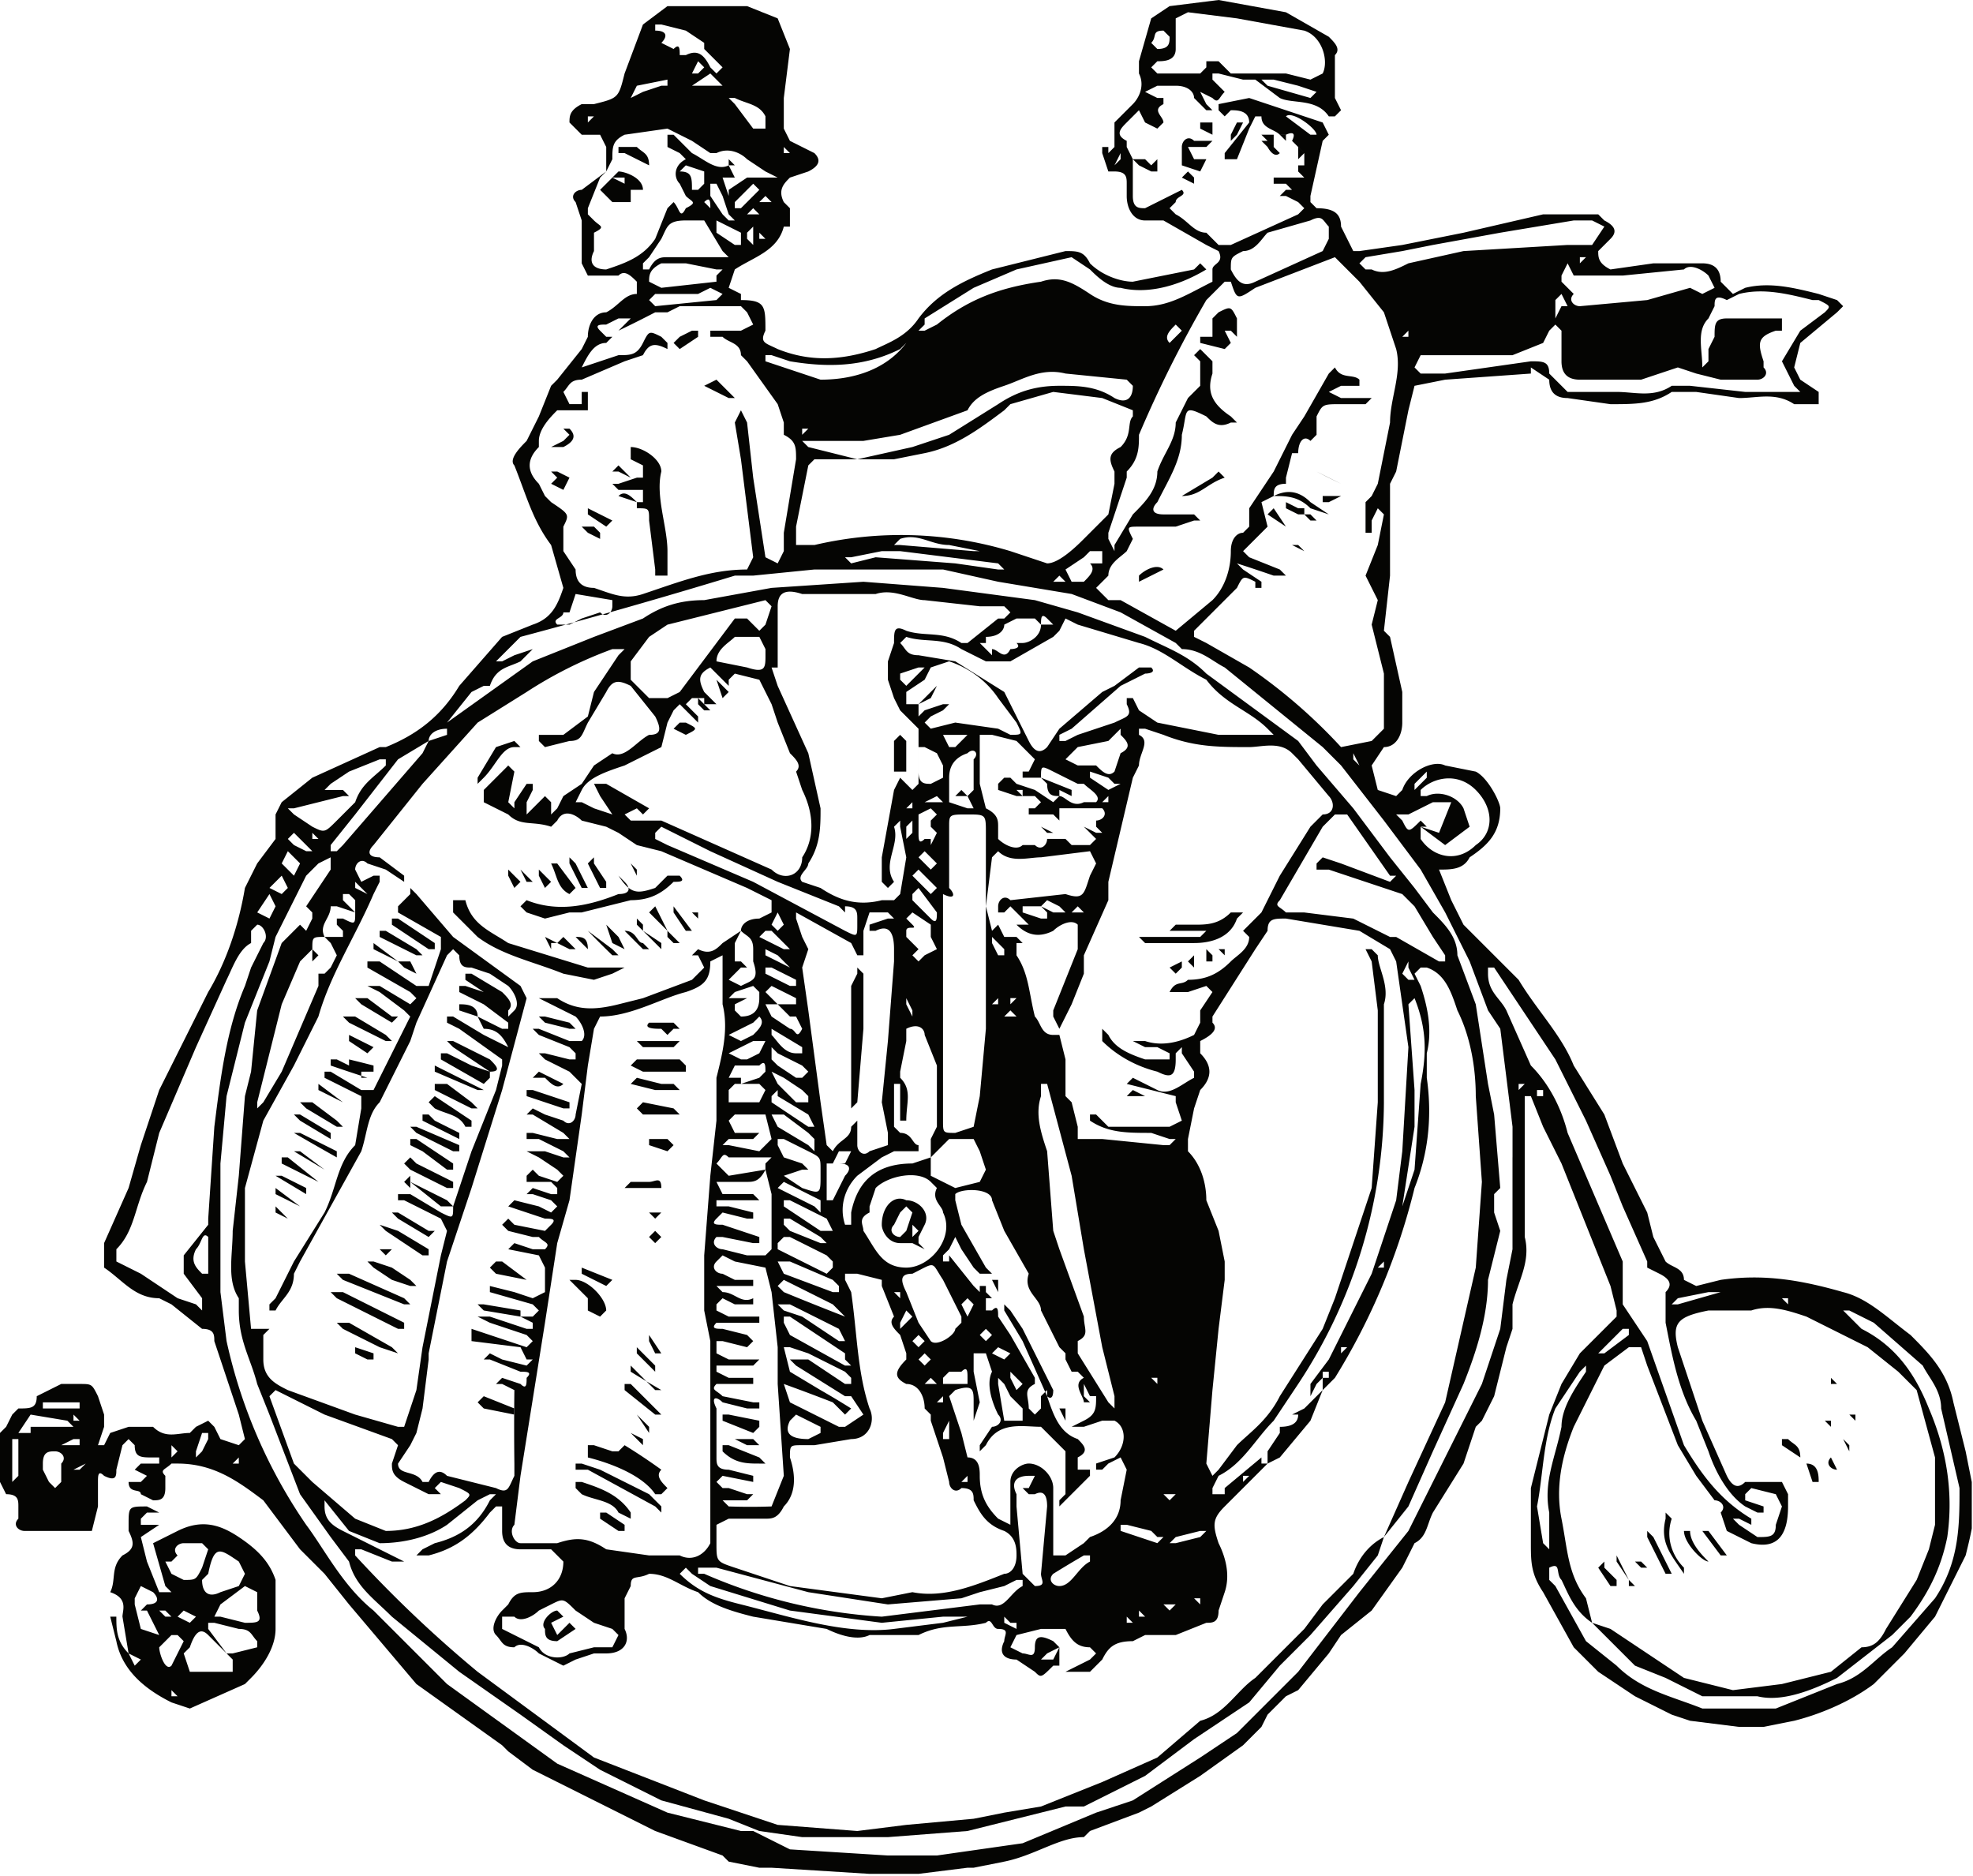 <svg xmlns="http://www.w3.org/2000/svg" viewBox="0 0 322.2 306.4">
  <defs>
    <clipPath id="a">
      <path fill="none" d="M0 0h322v306H0z"/>
    </clipPath>
    <clipPath id="b">
      <path fill="none" d="M0 0h322v306H0z"/>
    </clipPath>
  </defs>
  <g clip-path="url(#a)">
    <g clip-path="url(#b)">
      <path d="M69 156h-1l-6-3v-1h1l5 3 1 1m-1 29 4 2 2 1h1v-1l-7-3h-1l1 1m-1-28h-2l1 1 2 1-1-2m4 18 7 3h1l-8-4v1m0 3 6 3h1l-1-1-4-3h-2v1m0 3c2 1 4 1 5 3h1v-1l-6-4-1 1 1 1m-7-30c-1 0 0 0 0 0l6 4h1v-1l-6-4h-1v1m8 22 7 4 1-1v-1l-3-1-4-2h-1v1m3 13v-1l-4-2-1-1h-1v1l6 3m4 44 5 1v-1l-5-2-1 1 1 1m-18-9-3-1v1l2 1h1v-1m-16-27v1l4 2-4-3m0 3v1l2 1-2-2m1-5h-1l5 3v-1l-4-2m1-3h-1v1l6 3h1-1l-5-4m7-3v-1l-5-3h-1l1 1 5 3m9-17-5-3h-2l1 1 6 3h1l-1-1m-7 40 10 4h1l-1-1-9-4h-2l1 1m5-2 3 2 3 1h1l-1-1-3-2-3-1h-1l1 1m2-3h-1l1 1 1-1h-1m0-3 6 4h1v-1l-5-3-3-1 1 1m2 5c0-1 0 0 0 0h1-1m-10 6 10 5h1v-1l-10-5h-2l1 1m12-19 5 4h2l-1-1-6-3v-1l-1 1 1 1m-18-6h-1l5 3-4-3m18 3 6 3h1v-1l-6-3-1-1-1 1 1 1m0-4 2 1 4 3h1v-1l-6-4h-1v1c-1 0 0 0 0 0m-9-24 1 1 5 3 1-1h-1l-4-3h-2m3-9v1l4 2-4-3m3 66-7-4h-2l1 1 6 3 3 1-1-1m-12-42 4 2-4-3v1m-1 2h-2l1 1 5 3h1l-1-1-4-3m10-6a311 311 0 0 0-4-1v1c0 1 0 0 0 0l-2-1h-1v1a330 330 0 0 0 6 2h-1v-1h2v-1m0-3-4-2v1l3 2 1-1m-6 17-6-3h-1a506 506 0 0 0 7 4v-1m10 11 5 3 1-1h-1l-5-3h-1l1 1m15-26-6-3h-1l1 1 6 4c2 0 1-1 0-2m110-80c-1-1-3 0-4 1v1l4-2m9-16-1 1-5 3h-1 1c3 0 4-2 7-3l-1-1m9 10-1-1 1 1m4-4v1h1v-1h-1m-2 5-2-1 2 1m-2-5-1 1 3 2-2-3m2-1v1l2 1v-1l-2-1m0 4 2 1s1 0 0 0l-2-1m-24-59 2 1h1v-2l-1 1-1-1h-2l1 1m24-4v-1h-1l1 1m4 61h-1l1 1h1l-1-1M45 258v8c0 3-2 6-4 8l-1 1-9 4-3-1c-4-2-8-5-9-10l-1-4h1c0 2 0 4 2 6l-1-6c0-1 1-3-2-4 1-2 0-4 2-6 2-1 2-2 1-4v-1c0-3 0-3 3-3l2 1h-2l-1 1v1h4-1l-3 2 1 4 2 5h2l-1-1-2-7 2-1 2-1c4-2 7-1 10 1s5 4 6 7m-5 1-4 3-1 2h1l4 1c2 0 3 0 2-2v-3l-2-1m-6-2-1 1c0 2 1 3 3 2l3-1 1-2-1-2c-3-2-4-3-5 2m-4 1c2 0 2 0 3-2l1-3-1-1h-3c-1 0-2 1-1 2l-1 1h-1l1 2 2 1m-7 13-2-1 1 2 1-1m1-8h-1l1-1c2 0 2-1 1-2l-2-1-1 2v1l1 4 3 1-2-4m2 0 1 1h1l-1-1h-1m3 14-1-1v1h1m0-10h-1l-2 2c0 1 1 4 2 3l1-2 1-2-1-1m2-2 1-1-2-1-1 1 2 1m7 6-4-4c-1-1-2-1-3 2l-1 1 1 3h7v-2m4-3c-1-1-1-2-3-2l-4-1h-1v1l3 4h1l4-1v-1m-12-11v1-1M212 24v2l1-1-1-1m-1 65 2 1-1-1h-1m-3-8c2 0 4 0 6 2l3 1-3-2c-2-2-4-2-6-1Zm3 8-1-1 1 1m5-8v1h1l2-1h-3M98 88v-1l-1-1h-2l1 1 2 1M79 213h-1l1 1 6 1v-1l-6-1m22-136 2 1-2-2-1 1h1m-5 7 3 2 1-1-4-2v1m-6-12v1-1m2 1c2-1 2-2 1-3h-1l1 1-1 1-2 1h2m-17 91v1l3 1c0-2-2-2-3-2m18-86-2-1h-1l1 1-1 1 2 1 1-2m-3 1Zm14-1h-1 1m17-51h-1 1m-2-1v1h1l-1-1m2 2v-1 1m75 27h2v-3l1-1c2-1 2-1 3 1v3l-1-1h-1l1 2-1 1-4-1v-1m4-2v-1 1m15 24h-1 1a135 135 0 0 0 4 2l-4-2m-114 2h-1l1 1h4v2h-1c-1-1-2-2-3-1l3 1v1c2 0 2 0 2 2l1 8v1h2v-4c0-4-2-9-1-13 0-2-3-4-5-4v2l2 1v2h-1l-3 1m16-15 2 1h1l-3-3-2 1 2 1m-6-7 3-2v-1h-1l-2 1-1 1 1 1m-9-32 4 2c0-2-1-2-2-3h-3v1h1m3 6h-2v2h-3l-2-2 2-2 1-1c1 0 4 1 4 3m-4 0h-1 1m1-2h-2l2 1v-1m197 197h1l-1-1v1m-102-71v2h1v-1l-1-1m-12 24h2l-2-1-1 1h1m6-21 1 1 1-1v-1l-2 1m4-2-1 1 1 1v-2m5-1h-1l1 1v-1s0-1 0 0m11 76Zm2-1Zm0 0-2 1h1l1-1m-99-116v1l1 1h1l-1-1-1-1m52 37Zm9 82ZM51 157l1-1-1-1v2m66-46 1 3 1-1-2-2m186 121v-1h-1l1 1M116 111h1-1m-4 7h-1l-1 1 2 1c2-1 2-1 0-2m4-8v1-1m-5 6h-1 1Zm4-1h1-1m48 86s0 1 0 0m0 10v-2h-1l1 2m1 0h-1 1m-1-9v-1 1m-69 64-3 2c-2 0-2-1-2-2-1-1 1-3 2-3l3 3m-2-2-2 1 1 2 2-2-1-1m82-34h-1l1 2 1 1-1-1v-2m-9-24c1 0 1 0 0 0v-1 1m-2-4v-1 1m136 26 2 1-2-1m-175 4-5-1h-1v1l5 2 1-1v-1m-5 4h-1v1c2 2 4 2 6 2h1l-1-1-5-2m33-40 1 3-1-3m-8 4c0-3 2-5 4-4 2 0 4 2 3 4l-1 2v1l1 1-2-1h-2c-2 0-3-2-3-3m5 1v1l1-1-1-1v1m-2 1 1-1 1-3-1-1-1 1-1 2c-1 1 0 2 1 2m-24 34h1l-1-1h-3l2 1h1m37-39 1 2-1-2m2 3-1-1 1 1m39-51c-2 2-4 2-6 2h-3l-1 1h6l-1 1h-10l1 1h8c3 0 6-1 7-4l1-1h-2m78 106c-1-1-3-3-3-5h-1c0 2 3 5 4 5m2-1h1l-3-4h-1l3 4m-4 4s1 0 0 0l-1-1 1 1m-5-1h1l-3-6-1-1v1l3 6m3 0v-1c-2-2-3-5-2-8l-1-1v1c-1 4 1 6 3 9m1 0h-1 1m19-16h-1 1m1 3-1-3 1 3m-3-4v-1 1ZM194 28l-1 1 2 1v-1l-1-1m4-8h-2v1l2 1v-2m10 2h-2c0-1 0-1 0 0l1 1h-1l1 1s1 2 2 1l-1-1v-2m-13 2h2l1-1h-3c-1-1-2 0-2 1v3l3 1 1-2h-2l-1-2h1m6-1 1-1 1-2h-1c-1 0 0 0 0 0l-1 2v1m66 236-1-1v1h1m1-3h1l-1-1h-1l1 1m53-2-5 10-5 6-5 5c-4 3-9 5-13 6l-5 1h-4l-8-1-3-1-6-3-6-4-4-4-5-9c-2-3-2-5-2-8v-9l3-12 2-5 3-5 6-6v-1l-1-4-2-5-6-15-3-6-2-5h-1v23c1 4-1 7-2 11v4l-1 3-2 8-2 4-1 1-2 6-5 8c-1 2-1 4-3 5l-2 4-5 7-5 4-2 3-5 6-2 1-3 3-1 2-3 3-7 5-8 5-2 1-8 3-1 1c-4 0-8 3-13 4l-5 1h-1l-8 1h-8l-16-1h-2l-5-1-1-1-11-4-10-5-10-5-4-3-1-1-14-10-11-13-4-5-4-4-6-8c-4-3-8-6-14-6h-1c-1 1-2 1-1 2v2c0 2-1 2-2 2l-2-1c0-1-2 0-2-2h2l1-1-2-1 1-1h3v-1h-1c-2 0-3 0-3-2l-1-1-1 1-1 4c0 1 0 2-2 1-1-1-1 0-1 1v4l-1 4H4c-1 0-2-1-1-2v-2c0-1 0-2-2-2l-1-2v-8l1-1 1-2 1-1c2 0 3 0 3-2l4-2h3c2 0 2 0 3 2l1 3v2l-1 3h1l1-2 3-1h4c2 2 4 1 6 1l1-1 2-1 1 1 1 2 3 1 1-1-1-4-4-12c0-1 0-2-2-2l-5-4-2-1c-4 0-6-3-9-5v-4l4-9 2-7 3-9 5-10 3-6c3-5 5-11 6-17l2-4 3-4v-4l1-2 5-4 11-5h1c5-2 9-5 12-10l7-8 5-2c3-1 4-3 5-6l-2-7c-3-4-4-8-6-13-1-1 1-3 2-4l2-4 2-5 1-1 4-5 1-2c0-2 1-4 3-4 2-1 3-3 5-3v-2c-1-1-2-2-3-1h-5l-1-2v-7l-1-3c-1-1 0-2 1-2l4-3v-4l-1-2h-3l-2-2c0-1 0-2 2-3h2c4-1 4-1 5-5l3-8 4-3h13l5 2 2 5-1 8v5l1 2 4 2c1 1 1 2-1 3l-3 1c-1 1-2 2-1 4l1 1v3h-1c-1 4-5 5-8 7l-1 3 2 1v1c4 0 4 1 4 5-1 2 0 2 2 3 5 2 10 2 16 0 2-1 5-2 7-5 3-4 7-6 12-8l12-3c2 0 3 0 4 2 2 2 5 3 7 3l10-2 1-1 1 1c-5 3-10 4-14 3-2 0-4-2-5-3l-3-2-9 2-7 3-8 5v1l-1 1h1l2-1c5-4 10-6 17-7 3-1 5 0 8 2s6 2 9 2c4 0 7-2 11-4v-2c0-1 2-1 1-3l-2-1-7-4h-3c-2 0-3-2-3-4v-2c0-1 0-2-2-2h-1l-1-3v-1h1v1l1-1v-4l3-3c1-1 2-3 1-5v-2l2-7 3-2 8-1 11 2 7 4c1 1 2 2 1 3v7l1 2-1 1h-1c-2-3-6-2-8-3l-4-3h-2l-4-1h-1v1l1 1 1 1c-1 1-1 2-2 1l-2-1 1 2 1 1h-1l-2-2c0-1-1-2-3-2h-3l-2 1 2 1h1v1c-2 1 0 2 0 3l-1 1-2-1-1-2-2 2c-1 1-2 2 0 3v1l1 2v6c0 2 1 2 2 2l4-2 2-1c1 1-1 1-1 2l-1 1 1 1c2 1 3 3 5 3l2 2h2l11-5 1-1-1-1-2-1h-1l1-1h1l-1-1h-2v-1h5l-1-1v-1l-2-1 2 1h1v-2l-1-1-1-1c1-2-1-1-1-1h-1c-1-1-3-1-3-3h-1l-1 2-2 5h-2v-1c-1 0 0 0 0 0l4-5c0-2-2-2-3-2l-1 1-1-1v-1l5-1 12 4 1 2-1 1-2 9v1l1 1c3 0 4 1 4 3l2 4h1l7-1 10-2 13-3h9l1 1c2 1 2 2 1 3l-2 2c0 1 0 2 2 3l7-1h8c2 0 3 1 3 3l2 2 2-1c4-1 8 0 12 1l3 1 1 1-1 1-6 5-1 4 1 2 3 2v2h-4c-3-2-6-1-9-1l-7-1h-4c-3 2-6 2-10 2l-7-1c-2 0-3-1-3-3l-3-2v1l-14 1-5 1-1 4-2 10-1 2v15l-1 9 1 1 2 9v5c0 2-1 4-3 4l-2 3 1 4 3 1 1-1c1-3 5-5 7-4l5 1c2 1 4 5 4 6 0 4-2 6-5 8-1 2-3 2-5 2l2 5 2 4 2 2 7 7c3 5 7 9 9 14l5 8 3 8 4 8 1 4 2 4c1 1 3 1 3 3l2 1 4-1c7-1 13 0 20 2 4 1 7 4 11 7 3 3 6 6 7 11l2 8 1 5c1 4 0 8-1 12M188 20h1-1m27-5-3-1-4-1h-2l1 1 7 2 1-1c1 0 0 0 0 0m-26-7c2 0 2-1 2-2l-1-1c-2 0-1 1-2 2l1 1m-1 3 1 1h7l1-1v-1h2l2 2h9l4 1 2-1c1-2 0-6-3-7l-11-2-8-1-2 1v5c0 2-2 2-3 2l-1 1m-5 15v-1l-1 2 1-1m-55-2v1h1l-1-1m-31-5h-1v1l1-1M7 230h6v-1H7v1m5 1v1h1l-1-1m-9 8v-4H2v7l1-1v-2m8-6h1l-1-1-6-1-2 3h2v-1h6m-2 4c-1 0-2 0-2 2v1l1 2 1 1 1-1v-3c1-1 0-2-1-2m3-1h1v-1h-1l-2 1h2m1 7v1-1m1-4-2 1h1l1-1m15-2-1-1v2l1-1m5-2v-1h-1l-1 3v1l1-1 1-2m3 3Zm2 1v-1l-1 1h1m252-27 1 1v-1h-1m-5-1h1-1m-13 2h1l7-2h-2l-5 1-1 1m-41-84v1h1c2-1 5 0 6 2l1 3-4 3-4-3v2c2 3 6 4 9 1 3-2 3-6 0-9s-7-2-9 0m3 12h-1 1v1-1m-4-12 2-2v-1l-2 2v1m-2 5c1 2 1 2 3 0l1 1h-1l3 1 2-5h-3l-2 1-2 1h-2l1 1m1-79v-1l-1 1h1m50-5-1 2c-2 2-1 5-1 8-1 0 0 0 0 0l1-1v-2l1-2c0-2 0-3 2-3h9v2h-1c-3 1-3 2-2 5v1c1 1 0 2-1 2h-6l-4-1-3-1-6 2h-10c-2 0-3-1-3-3v-5l-1-1-1 1-1 2-5 2h-15l-1 2 1 1h4l14-2c2 0 3 0 3 2l3 3h8c3 0 6 1 9-1h3l9 1h9l-1-1-2-4 3-5 4-3c1-1 1-1-1-2h-1c-4-1-8-2-12-1l-2 1c-2-1-2 0-2 1m-39-3h1-1m4 2c1 0 1 0 0 0m4-2h1-1m5 2v3l1-2h1l-1-2-1 1m5-4h-2l-1-2-1 2v1l2 2c-1 1 0 2 1 2l11-1 7-2 2 1 2-1-1-2c-1-1-3-2-4-1l-10 1h-6m-1-2 1-1h-1v1m-35 1h1c2 1 4 0 6-1l9-2 17-1h4l2-3-2-1h-3l-12 2-11 2-5 1-6 1-1 1 1 1m-9-22h1c0-1-4-4-5-3h-1 1l4 3m-13 22c1 2 2 3 4 2l11-5 1-2v-2c-1-1-1-2-3-1l-7 2c-1 1-2 3-4 3-2 1-2 1-2 3m-5 4Zm-5 8 2-2-1-1c-1 1-2 2-1 3m-7 21v1l-3 9v1l1 2v-1l3-5c2-2 4-4 4-7 1-3 3-5 3-8l2-4 2-2v-4l-1-1 1-1 2 2v2c-1 3 0 5 3 7l1 1h-1c-2 1-3 0-4-1-4-2-3-1-4 3 0 4-2 7-4 11-1 1-1 2 1 2h5l1 1h-1l-3 1h-6c-2 0-2 0-1 2l-1 2c-1 1-3 2-3 4l-2 2 2 2h2l9 5 6-5c2-2 3-5 3-8 0-2 1-3 2-3l1-1v-3l2-3 2-3 3-6 2-3 4-7 1-1c1 2 3 1 4 2v1h-3l-2 1 2 1h5l-1 1h-4c-3 0-3 0-4 2v3l-1 1c-1-1-2 0-2 2h-1l-1 4v1c-2 0-2 1-2 2l-2 1 1 4-4 4 1 1 5 2 1 1h-2a291 291 0 0 0-6-2l1 1 3 2v1h-1v-1c-2-1-2-1-3 1l-7 7v1l2 1 7 4a88 88 0 0 1 15 13l5-1 2-2v-9l-2-8 1-4-1-2-1-2 2-5 1-5-1-1-1 2v2h-1v-5l1-1 1-2 2-10c0-4 2-8 1-12l-1-3-1-3-4-5-3-3-1-1-13 5c-3 2-3 2-4-1h-1c0-1 0-1 0 0l-3 3a198 198 0 0 0-11 22c0 2 0 4-2 6m38 48-1-2v1l1 1s1 0 0 0m-30-22Zm-14-11h2v-2h-2l-1 1-3 2 1 2h2c1-1 2-2 1-3m-1-4 2-2 2-2 1-5v-2c-1-2-1-3 1-4 2-2 1-4 2-5v-1l-5-2-8-1-7 2-1 1c-4 3-8 6-13 7l-5 1h-13l-1 1-2 10v3h3a62 62 0 0 1 32 1l6 2c2 0 5-3 6-4m-4 6-1 1h2l-1-1m-34-3h-1l1 1 4-1 13 1 7 1h1l-1-1-16-2h-3l-5 1m4-2h1-2 1m4 0 12 1h2-1l-5-1c-3 0-5-2-8-1l-1 1h1m17 2-3-1 3 1m-29-1Zm-4-19 1-1h-1v1m52-17c-1 0 0 0 0 0m-36 17-6 1h-10l1 1 8 2 9-2 6-2 8-5c3-2 6-3 10-3 3 0 6 0 9 2 2 1 3 0 3-2l-1-1-10-1c-4-1-7 1-10 2s-5 2-6 4l-11 4m-22-12 9 3c6 0 11-2 14-6l-1 1c-6 3-12 3-18 2l-3-1h-1v1m-4-21-4-2v2l3 2h1v-2m-8-7h1l1-1v-2l-3-1-1 1c2 0 2 1 2 3m2 2 1 1c0-1 0-2-1-1m3 2 1 1h1l-1-1-1-3-1-2h-1v2l2 3m6-4-1-1-3 3v1h1l3-3m-1 3-1 1h2l-1-1m0 5v-2l-1 1v1l1 1v-1m2 0-1-1v1h1m1-6-1-1-1 1c0 1 0 0 0 0h2m-5-20v-1 1m-1 4 3 4h2v-2c-1-2-3-2-5-3h-1l1 1m-2-3-2-2-3 2h-1 6m-1 10-1-1 1 1m-3-12 1-1-1-1-1 2h1m-7-7c2 0 2 1 1 2l2 1c1-1 1 0 1 1h1c2-1 3 0 4 2l1 1 1-1-1-1-2-2V7l-3-2-4-1h-1v1m-4 11 2-1 3-1h1v-1l-5 1-1 2m4 23 2-5 1-1c1 1 1 3 2 1 2-1 1-1 0-2l-1-2c-1-1-1-3 1-4 0 0 1 0 0 0l-1-1-2-1v-2h1l3 3c2 1 4 3 6 2l1 2h-2l1 3v-1l3-2h5l-2-1-3-2c-1-1-3-2-5-1h-1l-3-2-4-2-7 1c-2 1-2 2-2 4l-1 2-1 1-2 5v1l1 1c1 1 2 1 0 2v3c-1 2 0 3 2 3 3-1 6-2 8-5m-2 5h1c1-2 2-2 3-2h10l-1-1-3-5h-3c-3 0-3 1-4 3l-2 3-1 1v1m13 0h-1l-5-1h-4c-2 1-2 2-2 3l2 1 9-1v-1l1-1m0 4-2-1-2 1h-7l-1 1 1 1 10-1 1-1M92 90l2 3c0 2 1 3 3 3 3 1 5 2 8 1 6-2 11-4 17-4l1-2-1-8-1-8-1-6 1-2 1 2 1 9 2 13 2 1 1-2v-3l2-12c0-2 0-3-2-4v-2l-1-3-5-7-1-1c0-2-2-2-3-3h-2v-1h5l2-1-1-2-1-1h-10l-2 1h-2a205 205 0 0 1-6 3l1-1 1-1h-2l-2 1c-1 0-2 0-1 1l1 1h1l-1 1c-2 0-3 2-4 4 0 0-1 0 0 0 0 1 0 0 0 0l6-2c2 0 3 0 4-2s1-2 3-1l1 1v1c-2-1-3-1-4 1l-3 1-7 3c-2 0-2 1-3 2l1 2v-1 1h2v-2h1v3h-5c-1 1-3 3-3 5v1c-2 2-2 4 0 6l1 2 1 1c3 2 3 2 2 4v4m-1 12h2l2-1 3-1c1 1 2 0 2-1v-1l-6-1-1 3h-1c0 1-2 1-1 2m-11 8s0-1 0 0m-15 14-7 9-4 5v1h1l1-1 13-15 1-2 3-1v-1c-2 0-3 1-3 2l-5 3m23-4h4l4-3 1-4 4-6 1-1h-2a69 69 0 0 0-14 7l-8 5-9 10-8 10c-1 1-1 2 1 2l4 3v1c0 1 0 0 0 0l-3-2-3-1c-1-1-2 0-2 1l1 2 2-1h1v1l-1 2c-3 7-7 13-9 20l-4 8-5 9-3 11v12l1 11h3l-1 1v4c0 3 2 4 4 5l11 4 7 2h1l2-6 1-7 3-15 1-4-1-2-6-3h-1v-1h2l5 3c2 1 2 1 2-1l3-9 4-10 1-4v-1l-7-5-2-1v-1h1l5 3 4 2c-1-2-2-3-4-3l-1-2 4 2h1v-1l-4-3-4-2v-1h1l3 1-3-2v-1h1l5 3c1 1 2 2 1 3v1l1-1c1-1 0-3-1-4l-3-2-3-1c-1 0-2 0-2-2l-1-1-1 1-5 11-1 3-5 10c-2 2-2 5-3 8l-5 9-5 9-1 2c0 3-2 4-3 6h-1v-1l1-1 1-2 2-4 5-8c2-4 2-8 5-11l1-6v-2l-6-3v-1h1l5 3h2l6-12-1-1-4-3-2-1h2l5 3 1-1-1-1-7-4v-1h2l6 4h2l2-6v-2l-7-4v-1l2-2v-1l1 1 6 7 11 8 1 2-4 15-5 16-4 12-3 15v1l-1 8-1 4-1 2-2 3c0 2 3 1 4 3h1c1-2 2-2 3-1l8 2c2 1 2 0 3-2v-2a470 470 0 0 1 0-12l-2-1h-1l1-1 3 1c1 1 1 0 1-1 1-1 0-1-1-1l-5-2h-1l1-1 2 1 4 1 1-1h-1l-1-2-8-1v-2l3 1 6 2 1-1-1-1-6-2-2-1h2l6 2h1v-1l-2-1h2l1-1-1-1-7-2v-1l4 1 3 1 2-1v-4l-1-2-5-1s-1 0 0 0l1-1 3 1h2c1-1 0-1-1-2h-1l-4-1-1-1 1-1 1 1 5 1 1-1c1-1 0-1-1-1l-6-2 1-1 4 1 2 1 1-1-1-1-3-1h-1l1-1 3 1h1v-1l-1-1h-4v-1l1-1 1 1 3 1 1-1-1-1-3-2-2-1h3l3 1h1l-1-1-4-2h-2v-1h1l4 1h2l-1-1-5-3h-1l1-1 2 1 3 1c1 1 2 0 2-1l1-5-2-2-4-2-1-1h1l4 1h1v-1l-1-1-5-2-1-1h1l5 2h2c1-1 0-3-1-4l-4-2-2-1h3c3 2 6 2 10 1l4-1 8-3 2-2-1-2h-1l1-1c2 1 3 0 4-1l3-2c0-1 1-2 3-2l2-1v-2l-4-2-14-6-4-1-3-2-2-1-4-1c-1-1-3-2-4 0l-1 1c-3-1-5 0-7-2l-4-2v-2l4-4 1 1-1 5 1 1v-1l2-3h1v1l-1 2v2l1-1 1-1 1-1 1 1v2l1-1 1-2 3-2 2-3 3-2c2 1 4-2 6-3 2 0 2-1 1-3l-4-5c-2-1-3-1-4 1l-3 5c-1 2-1 3-3 3l-4 1-1-1v-1m21-18-3 2-3 4v3l3 3h3l2-1 6-8 3-4h2l2 2 1-1 1-3-1-1-8 2-8 2m4-2h-1 1m13 9 1 3 5 11 2 9c0 3 0 6-2 9 0 1-2 2-1 3l3 1c3 2 6 3 10 2h2l1-1 1-6-1-5v-1l-1 1c1 3-2 6 0 9l-1 1-1-1v-4l2-11 1-2 2 2 1-1v-9l-3-3-1-2-1-3v-3l1-3c0-2 0-3 2-2 3 1 6 0 9 2h1l5-4h1l1-1-1-1h-4l-9-1c-2 0-5-2-8-1h-12c-3-1-4 0-4 2v10m88 32 1-1 3 1 8 3 1-1h-1l-7-10h-2l-2 2-7 12c-1 1 0 1 1 2h3l8 1 6 3h1l7 4h1v-1l-2-3-3-5-2-2-12-4h-2v-1M66 255h-2l-5-2h-1v1a203 203 0 0 0 20 19l19 14 18 7 12 4 13 1 8-1 11-1 5-1 6-1 10-4 9-4 7-6c4-1 6-5 9-7l3-3 5-5 3-4 5-5c1-3 3-5 5-6l4-9 6-13 5-22 1-14-1-14c0-5-1-10-3-14-1-3-2-6-5-7h-1l-1 1 1 2c1 3 2 7 1 11v4c1 7 0 13-2 18a107 107 0 0 1-13 31l-2 2-2 5-5 6-2 1-7 7c-2 2-2 3-1 6 1 2 2 5 1 8l-1 3c0 2-1 2-2 2l-5 2h-5l-2 1c-3 0-4 1-5 3l-2 2h-5 1l2-1 2-1 1-1-1-1c-2 0-3-1-4-3h-4l-4 1-1 2 2 1c1 0 2 1 2-1s1-2 3-1l1 1v3h-1c-2 2-2 2-3 1l-3-2c-2 0-3-1-2-3 0-1 1-2-1-2-1 0-1-2-2-1-4 1-7 0-11 2h-8c-2 1-5 0-7-1l-12-2c-4-1-7-2-9-4-3-1-5-3-8-3-2 1-3 0-3 2l-1 2v5c1 2 0 4-3 4h-2l-3 1-2 1-4-2c-1-1-3-2-4-1-2 0-2-1-3-2s0-3 1-4l1-1c1-2 2-2 4-2 3 0 5-2 5-5l-2-2h-5c-2 0-3-1-3-3v-4h-1l-1 1c-3 4-6 6-10 7h-2l1-1 2-1c4-1 7-3 9-7l1-1h-1l-2 1-5 4c-3 2-7 3-11 3l-5-2-4-5v1c0 2 1 3 3 4l8 4 2 1m-2-16 1-3-1-1-11-4-8-4-1 1 4 11 3 3 7 6 5 2c5 0 9-2 13-5 1-1 1-1-1-2l-3-1-1 1 1 1h-2l-4-2c-2-1-2-2-2-3m31-57-2 14-2 7-2 13-4 25-1 8c-1 1 0 3 1 3h6c3-1 5-1 8 1l7 1h5c2 1 4 0 5-2v-33l-1-5v-9l1-13 1-9v-7c1-4 2-8 1-12v-8l-2 1c0 3-1 4-4 5-4 1-9 4-14 4l-1 2-1 6-1 8m29 3-1 1h-4l-1 1h1l5 1 2-2-1-4h-5l-1 1 1 2h4m-5-5h5l1-2-1-1h-4l-1 1v2m3-22h-1l-1 1-1 1 2 1c2-1 3-1 2-4v-2c0-2-1-2-2-3l-1 2v3h1l1 1m19-3v1h-1l-1-2-9-5v1l1 3 1 2-1 3 1 7 2 15 1 7 1 1c1-2 3-2 3-4l1-1v4c0 1 1 2 2 1l3-1v-2l-1-5 1-10 1-13v-2c0-3-1-4-3-3h-1v-1l3-1h1l-1-1h-3l-1 3v3m6 24v-2h-1v7l1 1c2 0 2 2 3 2v1h-4l-2 1-4 3c-2 2-3 5-2 8h1v-2c1-5 4-8 10-8l3-1v-3l1-2v-10l-2-5c0-1-1-2-3-1v2l-1 5v1c2 2 1 4 1 7h-1v-3m1-28v1l3 3 2-1-1-2v-2l-3-2-1 1 1 1c1 1-1 0-1 1m0-16v1l1-1v-2l-1 1v1m4-22-2 1v2l1-1 3-1h1l-1 1-2 1-1 1 1 1 4-1 7 1 2 1c2 0 2 0 1-2l-3-4c-2-3-5-5-8-6l-3 1-1 2-3 2v2h2l2-2 1-1-1 2m-5-4v1l1 1 3-3h-1l-3 1m0-2h1-1m20 18h1l1-2-3-3-4-1h-2v8l1 4c2 1 2 2 2 3v2c1 1 3 2 4 1h2c1 1 2 0 2-1h3-1 1l1 1h3l1-1-1-1-1-1 2 1h1l-1-1v-1c1 0 2-1 1-2h-7v2l-1-1h-4v-1h1l1-1-1-1h-3l-3-1v-1l1-1h1l1 1 3 1 3 2 1-1c-1 0-2 0-2-2l-1-1h-3v-1m3 1 5 2v1l-2-1v1c1 0 2 2 4 1h2c1-1-1-2-2-3h-1l-4-2c-2-1-2-1-2 1m2-1 1-1-1 1m11-6v-1l-2 2-5 1-1 1-1 1 2 1h3c1 1 2 2 3 1l1-3c2-1 1-2 0-3m-2 9 2-1h-1l-1-1-3-1v1l3 2m0 1-1 1h1v-1m-14-1h-1l1 1v-1m-4 27h1v-1l-2-2v1l1 2m0 7-1 1h1v-1m-1 2v1-1m-6 30v1l1 4 4 7 1 1h-2l-1-1-2-3-1-2-1 2-1 1v1h1v-1l4 5 1 1v-1s0-1 0 0h1v4h1c1-1 1 0 1 1l2 3 4 7v1c-2 1-1 2-1 4l1 1 1-1v-2l1-1v1c1 3 2 6 5 7 1 1 2 2 0 3v2h2v1l-4 4-1 1v-1l1-1v-7l-4-4c-3 0-7-1-9 3l-1 1v-1l2-3c1 0 2-1 1-2-1-2-2-5-1-7l-1-3h-2v3l1 5-1 3v-3c0-2 0-3-3-2l-1 1 2 6 1 4c2 0 2 2 2 3 0 3 1 5 3 7l2 1v-7c0-2 2-3 3-3 2 0 4 2 4 4v11h2l3-2 1-1c3-1 5-3 5-6l1-5-1-2-2 1-1 1h-1v-1l3-1c2-2 2-5 0-6h-2l-3 1h-2l2-1c2-1 2-2 2-4h-1l-1-2v2l1 1h-1c0-1-2-3 0-4l-1-1h-1l-1-2v-1l-1-1-3-6c0-2-3-3-2-6l-4-7-2-5c0-2-5-2-6-1m8-29h2l-1-1-1 1m1-2 1-1h-1v1m11 55v2l5 8 1 1v-2l-2-8-3-16-2-12-4-15h-1v2c-1 3 0 6 1 9l1 13 1 3 4 11c0 2 1 3-1 4m12 31-4-1h-1v1l6 2 1-1h-1l-1-1m1-24v-1h-1l1 1m-3 37v1h1l-1-1m-2 1v1h1l-1-1m-1-60h1-1m-5 50h-1a186 186 0 0 0-5 3c-1 1 0 2 1 2 2 0 3-3 5-4v-1m-7-8q0-3-2-2h-1l-1-1h1l1-2h-1c-2 0-3 1-2 3v2l1 11 2 2c2 0 1-1 1-2l1-11m-4 13v-1h-1l-2 1-4 1-3 1-12 1-13-2-15-4h-3v1h1a85 85 0 0 0 29 7l16-2h2c2 1 3-2 5-3m-1 6h-1l-1-1v1l2 1v-1m-5-2v1-1m-7 1-10 1-15-2-13-4-3-2-1-1-1 1c3 3 6 4 10 5 8 2 17 5 25 4l8-1 4-1h-4m-31-45-1 1-4-1h-1v2l2 1h5l-1 1h-6v1l2 1h4v1h-6c-1 1 0 1 1 2l5 1h1v1h-2l-4-1c-1-1-2-1-1 1v8c0 1 0 2 2 2l4 1v1l-5-1-1 1 1 1h1l3 1h1l-1 1h-4l1 1a100 100 0 0 0 7 0l2-5-1-15v-6l-1-9-1-4s0-1 0 0l-5-1-2-1-1 1c-1 1 0 2 1 2l2 1h3v1h-6l1 1c2 0 3 2 5 1v1h-3l-2-1-1 1v1l2 1h5v1h-7c-1 1 0 1 1 1l4 1 1 1m1-17v1h-1l-5-1h-1c-1 1 0 2 1 2l4 1h3l1-1v-9l-1-4c-1 2-2 2-3 2h-5l1 2h5l1 1h-7v1h2l4 1v1h-1l-4-1-1 1c-1 1 0 1 1 1l6 2m5-44-2-2-2-1v1l4 2m-4 12h-2l-2 1-2 1 2 1h1l2-1 1-2m0-11 4 2h1v-1l-4-2h-1v1m5 4-4-2-1 1 2 2h3v-1m-4 3 3 2c1 0 1 2 2 0l-1-2h-1l-2-2h-2l1 2m10 24h-1v6h1l2-4c1-1 1-2-1-2h-1m2 0 1-2h-2l-1 2h2m4 8c-2 1-1 2-1 3 2 3 3 6 7 6s8-5 6-9c0-1-2-2-1-4l-1-1c-2-2-7-1-9 1l-1 3v1m12 11c-2-3-1-3-5-1-2 0-2 1-1 3l2 5 2 3c1 1 4-1 4-2l1-1v-1l-3-6m1 23-1 2v1h1v-3m-2-3h1v-1l-1 1m0 1v1-1m5-4v-1c0-1 0-2-1-1h-2l-1 1v1h4m1-13-1-1-1 1 1 2 1-2m-12 4 2-2-1-1-1 2v1m0-5v-1h-1l1 1m2 7 1 1 1-1-1-1-1 1m1 3 1 1 1-1-1-1-1 1m2 4h1l-1-1-1 1h1m-6-17h-1 1m-5-3h1-1Zm-1 2h-2v1l1 2c1 7 1 13 3 19 1 2 0 5-3 5l-6 1h-2c-2 0-2 0-2 2 1 3 1 6-1 8-1 2-2 2-3 2h-6l-2 1v3c0 3 0 3 3 4l9 3 15 2 5-1c5 1 10-1 15-3 1 0 2-1 2-3 0-1 0-3-2-4-3-1-4-3-5-5 0-1 0-2-2-2-1 1-2 0-2-1l-1-4-2-6v-1l-1-1c0-2-1-4-3-4-2-1-2-2 0-4v-1l-1-3c-1-1-2-2-1-3l-2-5v-1l-4-1m16 29v-1 1m1 5c-1 0 0 0 0 0h1v-1l-1 1m0-3c0 1 0 0 0 0m-28-15 5 3a156 156 0 0 1 5 3l-1 1-2-2a362 362 0 0 0-8-3l1 3 8 4h1l3-2-2-3h-1l-8-5-1-1h3l6 4h1v-1l-1-1-6-3-3-1h-1l1 4m0-6 9 5h1l-1-1v-1l-9-6h-1v1l1 2m5 15-4-2-1 1c-1 2 0 3 3 3l2-1v-1m3-16-2-1-6-3h-2l1 1 3 1 6 4h1l-1-2m1-2-2-2-6-3-2-1-1 1 1 1a520 520 0 0 0 10 4m-11-12v1l8 4 1-1v-1l-1-1-6-3h-1l-1 1m1-3 1 1 5 2h1l-1-1-5-3h-1v1m0 8 8 3h1v-1l-1-1-7-3h-2l1 2m7-9-6-3h-1v1l6 4h2l-1-2m-1-3-6-3-1 1 2 1 4 2 1 1v-2m-2-8-4-2h-1v1l1 2 3 1 1 1h-1a367 367 0 0 1-3 1l3 2c3 1 3 1 3-2v-1c0-2 0-2-2-3m1-2-1-1-4-3h-2l1 2 5 3 1 1v-2m-1-4-5-3v-1l-1 1v1l6 4h1l-1-2m0-3-1-1-3-2-2-1 1 2 3 3h2v-1m0-4-1-1-4-2-1-1v2l1 1 3 2h1l1-1m-1-3v-1l-5-3v1c1 1 2 3 4 3h1m-5 17h-7c-1-1-1 0-2 1l2 2 6-1v-1l1-1m34 29 1 1 1-1-1-1-1 1m3 2-1 1 2 1 1-1-2-1m1-2h1-1m-1 8 1 6h3v-2l-2-2-1-2-1-1v1m4 0-2-2v1l1 2 1-1m-6-35-1-3-1-2h-4l-3 3v3l2 1 2 1 4-1 1-2m-11-65c0 2 1 2 2 2l2-1v-2l-1-2-2-1h-1v4m1 5h3l-1-1-2 1m10 5c0-3 0-3-3-3s-3 0-3 2v10c1 1 1 2-1 1 0-1 0 0 0 0v37c0 2 0 2 2 2l3-1 1-5 1-11v-32m-3-13q-3 1-3 4v4l3 1h1l-1-2h-2l1-1 1 1 1-1v-5c1-1 0-2-1-1m0-3h-4l1 2h1l2-2m-8 25-1 1v1l3 3c1 1 1 0 1-1l-3-4m1-8h1v1l1-2-1-1v-1l1-1-1-1-2 1v3c0 1 0 2 1 1m0 2-1 1 2 2 1-1-2-2m-1 3-1 1 2 2 1 1 1-1-1-1-2-2m-1-11-1 1h1v-1m1 24-1 1 1 1 1-1-1-1m-2 9 1 2v-1l-1-2v1m-10-15-1-1-10-4-11-5-8-4-1 1v1l2 1 14 6 15 8c2 1 2 1 2-1v-1c0-1 0-2-2-2m-11 1-1 2 1 1 1-1-1-2m-1 3h-1l-1 1 4 2h1l-3-3m-3 15-2 1-2 1 2 1 2-1c1-1 2-2 1-3l-1 1m1-5-1-1-3 1-1 1h3l-2 1v1l1 1c2 0 3-1 3-3v-1m-5 14h2v1l3-1 1-1c0-1 0-2-1-1h-4l-1 2m-25 87c-2-2-2-2-4-1l-2 1c-1 1-3 2-4 1h-2v2l2 1 4 2c1 2 4 2 5 1l4-1h3l1-2-1-1-3-1-3-2m3-5v-1 1m76 11-2 1-1 1h2l1-2m21-83v2c2 2 3 5 3 8l2 5 1 5v3l-1 8-1 10-1 12 1 2 1-1 3-4c2-2 5-4 7-8l7-11 2-5 4-12 2-6 1-14v-15l-1-8-1-2h-1 2l1 1c0 2 2 5 1 8v16a84 84 0 0 1-14 46l-4 6c-3 3-5 7-9 9l-1 2v1h2v-1l6-5 1-1 2-3v-1q3 0 3-2l1-1 3-3v-2l-1 1-1 2v-2l3-4 7-14 4-12 1-8 1-17-2-14-1-2-5-3-12-2c-2 0-3 0-3 2l-2 3-7 11v1c1 1 0 2-2 3v2c2 2 2 4 0 6l-1 3-1 5m11-33h-1 1m25 4-1 2 1 1h1l-1-2v-1m1 27-2 13v1-1l2-6 1-14c1-5 1-9-1-14l-1 1 1 14v6m-5 22c0 1 0 0 0 0m0 0-1 1h1v-1m-1 4Zm-6 10v1l1-1h-1m-2 4h-1v1h1v-1m-11 14v1h1v-2l-1 1m-1 2v-1 1m0 0c0-1 0 0 0 0m-1 1h-1v1l1-1m-12 10-1 1h1l4-1 1-1h-1l-4 1m4 10h-1l1 1v-1m-4-17h-2l1 1 1-1m-2 18 1 1 1-1h-2m27-132-5-6-1-1c-2-2-5-1-7-1-5 0-9 0-14-2l-3-1h-1v1c2 1 0 3 0 5l-1 2-4 17v3l-4 9v3l-2 5-1 2-1 2-1-2v-1l4-10v-4c-1-1-3 0-4 1-2 1-4 1-6-1h3-1l-3-3-1 1h-1v-1c0-1 1-2 2-1l9-1c3 1 3 0 4-3l1-2-1-2-8 1c-2 0-5 1-7-1l-1 1-1 8 1 4s1 0 0 0l1-1 1 2h2l1 1h-1v2c2 3 2 6 3 10 1 1 1 3 3 3h1l1 4v6l1 1 1 4v2h4l10 1h1l1-1h-1l-3-1c-4 0-7 0-10-2v-1h1l2 2h10l2-1-1-3v-1l-8-2 1-1 4 2c2 1 4-1 6-2v-1l-2-3v-1l-1 1v1c0 3-1 3-3 2-4-1-7-3-9-5v-2l1 1c1 2 3 3 6 4h4v-1l-2-1h-2l-2-1h2c3 1 6 0 8-1l1-2v-2l2-3-1-1-3 1h-3c1-2 2-1 3-2 3 0 5-1 7-3 1-1 3-2 3-4l-1-1 3-3 3-6 5-8 2-2c2 0 2-2 1-3m-41 18-1 1h2l-1-1m-4 1h2l-1-1-2-1-1 1 2 1m-1 0-1-1h-3v1l3 1h1v-1m5 7Zm31-37c-3-3-7-4-10-8-4-2-7-5-11-6l-10-3-2-1-1 2-1 1-7 4h-4l-4-2c-3-2-6-1-9-2l-1 1c1 1 1 2 3 2l6 1 8 5 4 8c1 2 2 2 3 1l2-3 7-6 2-1 4-3h2c1 1-1 1-1 1l-4 2-8 7-2 1v1h1l2-1 6-2c2-1 3-1 2-3v-1h1l1 2 3 2 10 2h9l-1-1m-47-14 2 2v-2h-2m11-4c-1-1-1 0-1 1l-1-1h-3l-2 1c0 1-1 2-3 2v1h1v1c1 0 2 2 3 0 0 0 2 0 1-1h1c1 0 3-1 3-3h2l-1-1m-24 30v-1 2-1m-23-20-4-1-1 1v1l-3-3c-2 1-2 2-1 4l2 2h-2v-1h-2l-1 1 2 2v1l-1-1-1-1-1-1-1 1-1 2-1 4-6 3c-3 1-6 2-7 4l-1 2h1l2 1 3 1-2-3-1-2h2l7 4-1 1-1-1-2 1 1 1h5l9 4 9 4c2 2 5 1 5-2 2-3 2-7 0-11l-1-3c1-1 0-2-1-3l-2-5-1-3-2-4m1-5-1-2h-4c-1 1-3 2-3 4l5 1c3 1 3 0 3-2v-1m-43 22v1-1m-25 18h-1v1l2 2v-2l-1-1m1-1 2 1-2-2v1m-3 3h-1c0 2-2 3-1 5h3v-1l-1-1v-1h1c2 1 2 1 2-1l-3-1m-4 7-2 2-3 7-2 8-2 8v1l1-1 3-5 6-14v-2h1l1-1 1-2-1-2-1-1c-2 0-2 0-2 2m0-25v-1 1Zm-4 2 1 1 3 2c2 1 2 1 4-1l3-3c1-3 3-4 5-6v-1h-1l-5 2-3 2-1 1h3l1 1h-1l-8 2h-1m4 4v1h1l-1-1m-3 2 2 1h1l-3-3-1 1 1 1m-2 3 2 2 1-2-2-2-1 2m0 5 1-1-1-2-2 2 2 1m-2 4 1-2-1-2-2 3 2 1m-10 57v-5c-1-1-1 1-2 2-1 2 0 3 1 4h1v-1m6-46 1-3 2-4c1-1 0-3-1-3l-1 1v2c-2 1-3 4-4 6l-5 11-6 14-2 8c-2 4-2 8-5 11v2l4 2 6 4 3 1 1 1v-2l-3-4v-3l4-5v-1l1-15c1-8 2-16 5-23m93 143h-1 1m114-115v-5l-2-16-2-3-3-8-3-6-1-2-4-7-6-8-7-9-3-3-16-13c-2-1-4-3-7-3l-1-1-9-5-8-3-12-2-9-2h-21l-10 1h-3a1032 1032 0 0 1-35 10l-4 4h1l2-1 3-1-2 2c-2 1-4 1-5 4h-1l-2 1-4 5c0 1 0 0 0 0l7-5 7-5 10-4 8-3c3-2 6-3 10-3l11-2 15-1 13 1 15 2 7 2 11 4c4 2 7 3 10 6l15 11 3 4 6 7 6 8 4 5 3 4c2 2 4 4 4 7l3 8 2 13 1 5 1 12-1 1v3l1 3-2 8c0 6-2 12-4 17l-5 11-4 9-4 5-1 3-4 5-7 8-3 3-2 2-5 6-9 6-8 6-6 3-4 2h-3l-16 4-13 1h-14l-7-1-5-2-11-3-10-5-6-4-7-5-10-7-11-9c-3-3-6-5-7-9l-3-4-5-7-5-13-2-5c-1-4-3-7-3-12v-2c-2-3-1-7-1-11l1-9 1-13 1-4 1-10 4-11 3-3 1 1 1-2v-1l-1-1 4-6v-2l-2 1-2 2-5 10-1 4-4 10-3 12-1 11v21l1 8a85 85 0 0 0 13 30c3 4 6 10 11 14l2 2 10 10 18 13 18 8 12 3h2l6 3 16 1h8l7-1 7-1 12-5 6-2 11-7 6-4 6-6 4-4 10-13 4-5 4-5 5-10 7-14 3-9 1-8 1-5v-15m2-12h-1v1l1-1m3 2v-1h-1v1h1m13 27v7l4 6 6 17c3 5 6 9 11 12v1c0 1 0 1 0 0l-2-1h-1l1 1 3 2c2 0 3 0 3-2l1-3-1-2-4-1-1 1v1l3 1v1h-1l-2-1c-3-2-5-6-6-9l-2-5c-3-5-4-11-5-16v-5c1-1 1-2-1-3l-2-1v-1l-4-9-2-5-4-9-5-10-8-12-2-3h-1v1c0 3 2 4 3 6l4 9c3 3 5 7 6 11l9 21m-4 15h1l4-3v-1h-1l-4 4m-4 12c-2 5-3 10-2 15s1 9 4 13l1 4 3 1 12 8 8 2 8-1 8-2 5-4c2 0 3-1 4-3l5-8 2-5 1-4v-11l-3-11-3-3-5-4-10-5c-3-1-6-2-9-1h-7c-5 1-6 2-5 6l4 12 4 9c1 2 2 2 3 1h6l1 2v2c0 5-2 7-6 6l-4-2-1-3c1-1 0-2-1-2l-3-4-3-5-5-13-1-3h-2l-4 3-5 10m-4 20v-6c-1-5 1-9 2-14 0-3 2-6 4-9v-1l-1 1-4 6c-2 5-2 11-3 16l1 6 1 1m67-10-3-13c0-3-2-5-3-7l-8-7-4-2h-1l1 1 2 2c6 3 9 8 11 13 3 7 4 14 3 21-1 5-3 9-6 13l-3 3-9 7c-4 2-9 4-13 3h-9l-6-3-5-2-7-7c-3-2-4-5-5-7-1-1 0-3-2-2v2l1 1 5 9 5 4c4 4 9 5 14 7h12l10-4c4-1 6-4 9-6l7-8c4-6 4-12 4-18m-54 15-2-4v1l2 3m-3 1h1v-1l-2-2v-1l-1 1 2 3m38-24-1-1 1 1m-7 5v1-1m4-3h1-1m2 3v1-1l-1-2c-1 1 0 2 1 2m2-3v-1l-1-1 1 2m-3-5h-1l1 1v-1m1 2h-1 1m-1 4v-1 1m-5 0c0-2-1-2-2-3h-1v1l3 2m1 0h-1 1m-4 0 1 1-1-1m4-3-2-1 2 1m1 0h-1 1m1 7c0-1 0-3-2-3l1 3h1m-3-4h1-1m-2-5h1-2 1m-189 1 2 2v-1l-2-1m-19-89 1-1-2-2v1l1 2m2-1h1l-2-2 1 2m3 1 1-1-1-1-1-1v1l1 2m-5-24-3 1-3 5v1l1-1c2-2 3-5 5-5h1l-1-1m-8 26h-2v2l4 4c4 3 9 4 14 6l5 1 3-1 2-1h-6l-13-4c-3-2-6-3-7-7m10 0-1 1 1 1 3 1 4-1h2l8-2c3 0 5-1 7-3 1 0 2 0 1-1h-2l-2 2c-3 1-4 1-6-2l-1-2 1 2 1 1c1 1 1 2-1 2-5 2-10 3-15 1m12-2h1v-1l-2-3v-1l-1 1 2 4m12 8-1-1v1l1 1h1l-1-1m-6-10v-1l-1-1 1 2m-9 2h1l-2-4-1-1v1l2 4m52-19h1v-5l-1-1-1 1v5h1m-54 20 1-1-3-4h-1c1 2 1 4 3 5m17 2v1l2 3h1l-3-4m-14 64v2l2 1 1-1c0-2-3-5-5-5h-1l1 1 1 1 1 1m10 12h1v-1l-3-3v1l3 3m1-3-2-3v1l1 2h1m0-53 1 1 1-1h1l-1-1h-4c-1 1 1 1 2 1m0 30h-2l1 1 1-1m-2 4 1 1 1-1-1-1-1 1m-3 21v1a211 211 0 0 0 5 3h-1l-4-4m-4 24h-1v1l3 2h1v-1l-3-2m-4-5h-1v1l1 1c2 1 5 1 6 3l2 1v-1c-2-3-5-4-8-5m14-56h-3v1l3 1 1-1-1-1m-3 58-8-4-3-1h-1v1h2l11 6 1 1v-1l-2-2m4-63-5-1-1 1 1 1h6l-1-1m-9-28-2-2 1 3 2 1-1-2m-7 0h-1 1l2 2c0-2-1-2-2-2m3 3-1-1 1 1m-11 22v1l6 2h1v-1l-6-2h-1m28-28c0 1 0 0 0 0v-1h-1l1 1m-25 17 4 1h1l-1-1-4-1h-1l1 1m-1 9h1c1 1 2 2 3 1l-4-2-1 1h1m10-25h1-1m-9 2Zm15-3v1l1 1v-1l-1-1m-10 5-1-1-1-1-1 1 2 1h1m14-1-3-2 2 2 1 1v-1m-1-6-1 1 1 1 2 2-1-2-1-2m-2 6c-1 0-1-2-3-2l3 3h1l-1-1m-15 0h1l-2-1 1 2m10 1h1l-1-1-4-3a153 153 0 0 0 4 4m1-5h1v1-1h-1m74-15Zm-10-1h-1 1m1 1h-1 1m-1 0v-1 1m2-1Zm7 0h-1 1m-2 92-1-2-4-8-2-3-1-1v1l3 5 4 9s1 1 1-1m1-93h-1 1m-68 37h5l1-1h-7l1 1m76-49v-1 1m-19 86h-1 1m-1 4h1l-1-1v1m15-81h1-1Zm5-10h-1 1m0 0Zm-2 2v1h1-1v-1m3-1h-1 1Zm-8 13 1 1-1-1m-4 0 1 1h1l-2-1s0-1 0 0m0 2Zm-73 99 3 1h1l1-1a97 97 0 0 1 6 4c-1 1 0 2 1 3l-1 1h-1c-2-3-7-5-11-6v-2h1m44-77-1-1v1l-1 2v20l1-1 1-12v-9m11-6Zm-72 54 1 1 5 1h1-1l-4-3h-1l-1 1m15 0v1l4 2 1-1-5-2m10-32h7v-1l-1-1h-7l-1 1 2 1m-2 2 4 1h4l-1-1h-2l-4-1-1 1m0 17h5c0-2-1-1-2-1h-3l-1 1h1m-1 33 5 4h1l-1-1-4-4h-1v1m4 6-2-2s-1 0 0 0l2 3v-1m67-99v1-1m5 0h1-1m-8 3v-1 1m0-1c-1 0-1 0 0 0m0 0Zm0 1h1-1" fill="#050503"/>
    </g>
  </g>
</svg>
